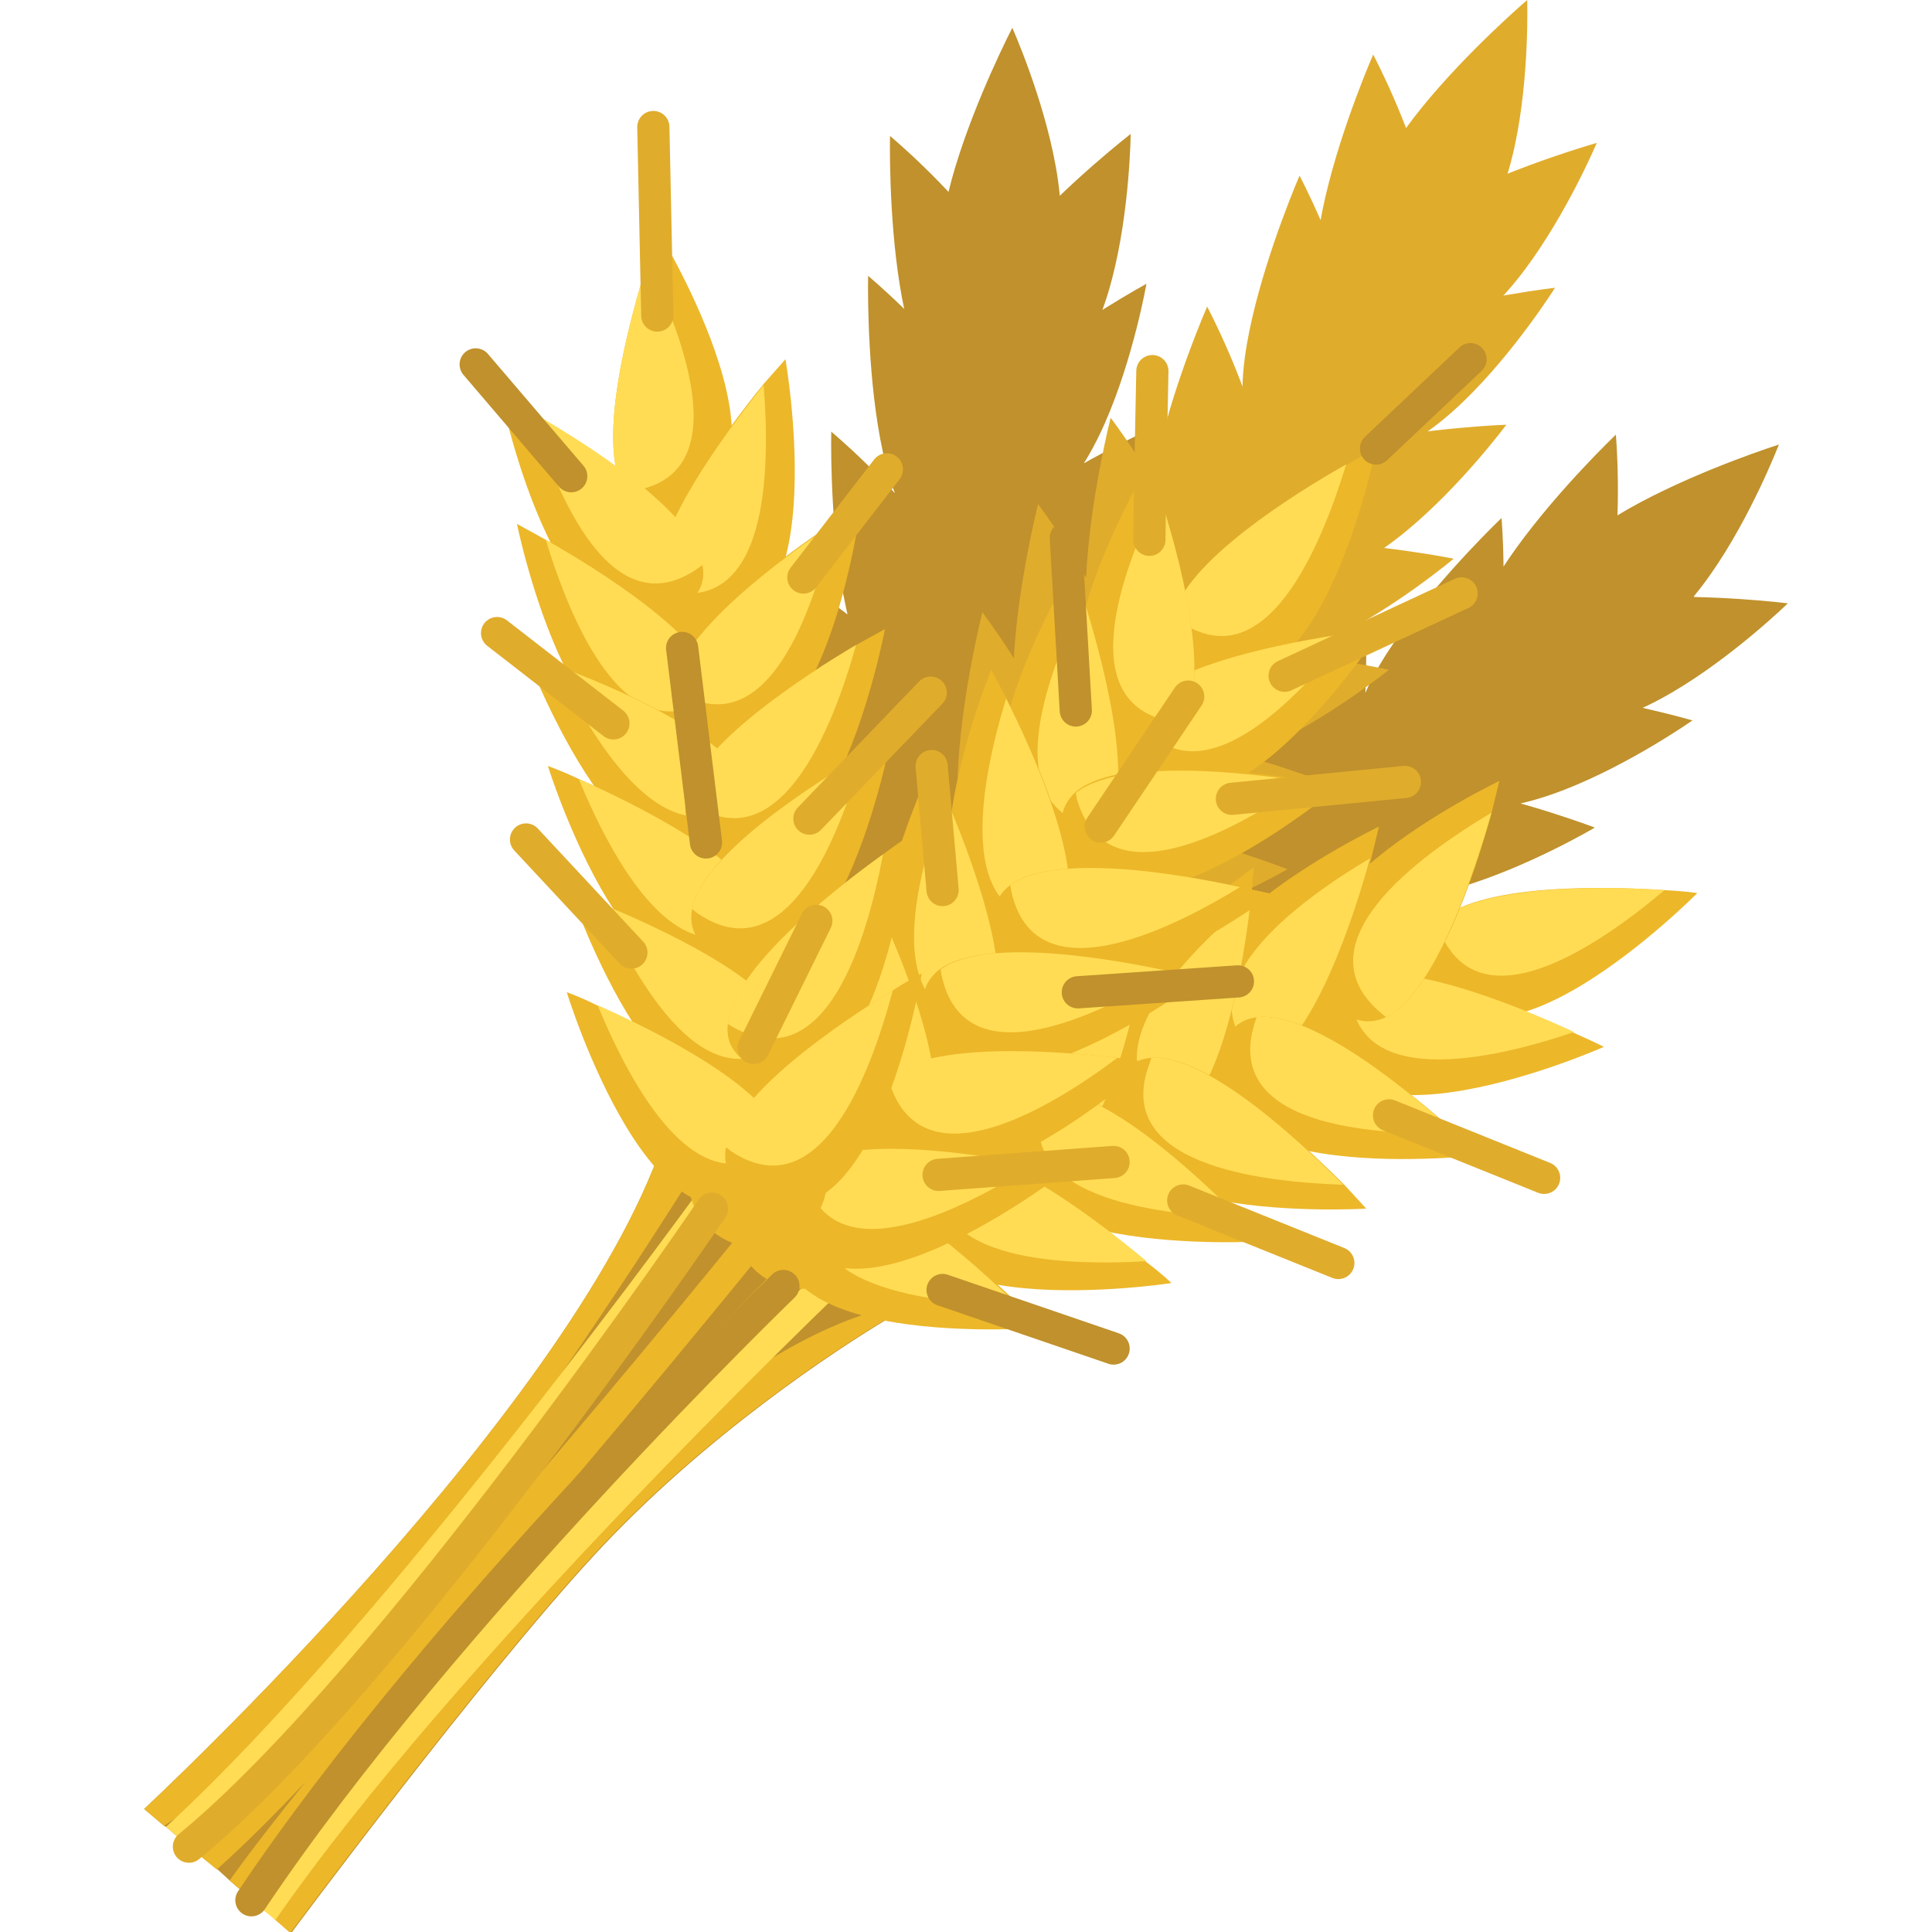 <svg width="60" height="60" viewBox="0 0 60 60" xmlns="http://www.w3.org/2000/svg" fill="none"><g clip-path="url(#a)"><path d="M28.192 40.586l-.618.37c-1.544.925-5.713 3.636-9.14 7.365-3.582 3.883-9.388 11.71-9.388 11.71l-.463-.401-.031-.031-.679-.555-.71-.616-.371-.339-.772-.616-.154-.123-.71-.616-.062-.031-.618-.524s13.711-12.727 16.243-21.109c.247-.801.37-1.602.401-2.311l1.359 1.51.216.246 3.644 4.037.618.678 1.235 1.356z" fill="#C0912C"/><path d="M23.005 34.052c-.031.031-.123.185-.278.462-1.76 2.866-11.117 18.028-17.633 22.188l-.618-.524s13.711-12.727 16.243-21.109l1.76-.77.525-.247zM27.542 40.956c-1.544.925-5.713 3.636-9.14 7.365-3.582 3.883-9.388 11.71-9.388 11.71l-.494-.431c10.87-17.812 18.991-18.952 18.991-18.952l.031.308zM24.826 37.473c-.278.339-3.119 3.883-6.67 8.074-2.779 3.267-5.96 6.934-8.677 9.8-.988 1.048-1.915 1.972-2.748 2.712l-.71-.585c5.898-5.424 17.972-20.401 18.096-20.586l.71.586zM26.093 38.737c-.031.031-1.081 1.078-2.656 2.681l-.154.154c-3.953 4.068-11.117 11.587-15.1 16.949l-.031.062c-.124.154-.216.277-.309.431l-.71-.616c.679-.955 1.482-1.972 2.347-3.051 2.594-3.205 5.836-6.749 8.708-9.8 3.798-4.037 6.979-7.18 7.257-7.488l.648.678z" fill="#ECB729"/><path d="M22.789 37.103c-.494.678-9.974 13.867-16.922 20.247l-.71-.616c6.886-6.317 16.737-20.031 16.861-20.185l.772.555zM27.233 39.014l-.247.246c-1.822 1.726-12.939 12.45-18.435 20.37l-.031-.031-.679-.555.309-.431.031-.062c2.069-2.866 4.972-6.348 8.739-10.385 2.316-2.496 4.601-4.807 6.33-6.533l.154-.154c1.42-1.418 2.47-2.434 2.934-2.866l.247-.216.648.616z" fill="#FFDC54"/><path d="M26.616 32.111c-1.143-.247-1.915-1.387-1.668-2.527l4.539-22.25c.247-1.14 1.39-1.911 2.532-1.664 1.143.247 1.915 1.387 1.668 2.527l-4.539 22.25c-.247 1.171-1.39 1.911-2.532 1.664zM31.438.863s3.86 8.629-.772 8.629c-3.675-.031.772-8.629.772-8.629zM35.114 4.16s-.093 9.461-4.323 7.519c-3.335-1.572 4.323-7.519 4.323-7.519zM35.604 8.813s-1.637 9.337-5.466 6.718c-3.057-2.065 5.466-6.718 5.466-6.718zM27.64 4.222s7.288 6.071 3.088 8.105c-3.304 1.572-3.088-8.105-3.088-8.105zM26.96 8.567s7.288 6.071 3.088 8.105c-3.304 1.602-3.088-8.105-3.088-8.105zM35.821 13.282s-2.347 9.183-5.991 6.287c-2.872-2.28 5.991-6.287 5.991-6.287zM25.815 13.405s7.288 6.071 3.088 8.105c-3.304 1.602-3.088-8.105-3.088-8.105zM35.886 17.781s-4.416 8.382-7.288 4.715c-2.254-2.897 7.288-4.715 7.288-4.715zM24.367 17.75s8.152 4.807 4.354 7.488c-2.995 2.096-4.354-7.488-4.354-7.488zM35.297 21.726s-4.57 8.29-7.38 4.561c-2.192-2.928 7.38-4.561 7.38-4.561zM23.285 21.079s8.152 4.807 4.354 7.488c-2.995 2.096-4.354-7.488-4.354-7.488zM34.928 25.701s-5.805 7.488-7.998 3.39c-1.698-3.267 7.998-3.39 7.998-3.39zM22.945 24.807s8.152 4.807 4.354 7.489c-2.995 2.126-4.354-7.489-4.354-7.489zM34.743 28.628s-5.806 7.489-7.998 3.39c-1.729-3.236 7.998-3.39 7.998-3.39zM29.675 32.481c-.649-.986-.371-2.311.618-2.958l19.022-12.512c.988-.647 2.316-.37 2.964.616.649.986.37 2.311-.618 2.958l-19.022 12.512c-.988.647-2.316.37-2.964-.616zM55.245 13.806s-3.397 8.844-6.67 5.547c-2.563-2.619 6.67-5.547 6.67-5.547zM55.523 18.737s-6.794 6.626-8.369 2.25c-1.297-3.451 8.369-2.25 8.369-2.25zM52.561 22.373s-7.751 5.455-8.646.894c-.679-3.605 8.646-.894 8.646-.894zM50.182 13.498s.834 9.43-3.551 7.889c-3.459-1.202 3.551-7.889 3.551-7.889zM46.631 16.087s.834 9.43-3.551 7.889c-3.489-1.171 3.551-7.889 3.551-7.889zM49.53 25.701s-8.152 4.838-8.677.216c-.401-3.667 8.677-.216 8.677-.216zM42.365 18.706s.834 9.43-3.551 7.889c-3.459-1.202 3.551-7.889 3.551-7.889zM46.411 28.906s-9.048 2.804-8.492-1.787c.432-3.667 8.492 1.787 8.492 1.787zM38.29 20.74s2.347 9.153-2.223 8.382c-3.613-.647 2.223-8.382 2.223-8.382zM43.201 31.279s-9.11 2.619-8.461-1.972c.525-3.636 8.461 1.972 8.461 1.972zM35.173 22.342s2.347 9.152-2.223 8.382c-3.613-.647 2.223-8.382 2.223-8.382zM40.114 33.837s-9.419 1.171-8.029-3.266c1.081-3.482 8.029 3.266 8.029 3.266zM32.271 24.746s2.347 9.153-2.223 8.382c-3.613-.616 2.223-8.382 2.223-8.382zM37.891 35.779s-9.418 1.171-8.029-3.267c1.05-3.513 8.029 3.267 8.029 3.267z" fill="#C0912C"/><path d="M31.126 27.149c-.988-.647-1.235-2.003-.587-2.958l12.661-18.891c.648-.986 2.007-1.233 2.965-.586.988.647 1.235 2.003.587 2.958l-12.63 18.891c-.648.955-2.007 1.233-2.995.585zM47.428 0s.309 9.461-3.984 7.704c-3.397-1.387 3.984-7.704 3.984-7.704zM49.589 4.438s-3.675 8.721-6.855 5.331c-2.501-2.681 6.855-5.331 6.855-5.331zM48.293 8.937s-5.033 8.012-7.597 4.16c-2.069-3.051 7.597-4.16 7.597-4.16zM42.645 1.695s4.447 8.351-.185 8.659c-3.706.216.185-8.659.185-8.659zM40.358 5.455s4.447 8.351-.185 8.66c-3.675.246.185-8.66.185-8.66zM46.782 13.19s-5.651 7.612-7.905 3.575c-1.791-3.236 7.905-3.575 7.905-3.575zM37.489 9.522s4.447 8.351-.185 8.659c-3.706.216.185-8.659.185-8.659zM45.146 17.35s-7.257 6.102-8.523 1.633c-1.019-3.544 8.523-1.633 8.523-1.633zM34.492 12.974s5.744 7.519 1.204 8.567c-3.582.832-1.204-8.567-1.204-8.567zM43.137 20.801s-7.38 5.948-8.554 1.448c-.957-3.544 8.554-1.448 8.554-1.448zM32.238 15.655s5.744 7.519 1.204 8.567c-3.582.832-1.204-8.567-1.204-8.567zM41.286 24.345s-8.214 4.746-8.677.123c-.37-3.667 8.677-.123 8.677-.123zM30.508 19.014s5.744 7.519 1.204 8.567c-3.582.832-1.204-8.567-1.204-8.567zM39.985 26.995s-8.214 4.746-8.677.123c-.371-3.667 8.677-.123 8.677-.123z" fill="#E0AC2C"/><path d="M22.943 38.706l-.062-.154c-.401-1.048.123-2.25 1.173-2.681l19.578-7.519c1.05-.401 2.254.123 2.687 1.171l.062.154c.401 1.048-.123 2.25-1.173 2.681l-19.547 7.519c-1.112.431-2.285-.123-2.718-1.171zM52.712 27.735s-6.67 6.749-8.338 2.404c-.247-.616-.123-1.109.247-1.479 1.235-1.233 5.188-1.14 7.072-1.017.618.031 1.019.092 1.019.092z" fill="#ECB729"/><path d="M51.693 27.643c-2.038 1.726-5.805 4.314-7.01 1.202l-.062-.185c1.235-1.202 5.188-1.14 7.072-1.017z" fill="#FFDC54"/><path d="M49.811 32.511s-8.677 3.852-8.647-.801c0-.678.309-1.079.772-1.264 1.575-.678 5.25.832 6.948 1.633.556.246.926.431.926.431z" fill="#ECB729"/><path d="M48.886 32.05c-2.532.863-6.979 1.88-6.948-1.448v-.185c1.575-.678 5.219.832 6.948 1.633z" fill="#FFDC54"/><path d="M46.565 24.253s-8.554 4.068-5.003 7.088c.525.431 1.019.462 1.482.246 1.544-.77 2.779-4.499 3.273-6.317l.247-1.017z" fill="#ECB729"/><path d="M46.32 25.239c-2.285 1.356-5.991 4.068-3.428 6.225l.154.123c1.544-.77 2.748-4.53 3.273-6.348z" fill="#FFDC54"/><path d="M42.827 25.67s-8.554 4.068-5.003 7.088c.525.431 1.019.462 1.482.247 1.544-.77 2.779-4.499 3.273-6.317l.247-1.017z" fill="#ECB729"/><path d="M42.546 26.656c-2.285 1.356-5.991 4.068-3.428 6.225l.154.123c1.544-.77 2.779-4.53 3.273-6.348z" fill="#FFDC54"/><path d="M38.941 26.934s-7.813 5.362-3.829 7.766c.587.339 1.081.308 1.482.031 1.42-.986 2.038-4.869 2.254-6.749l.093-1.048z" fill="#ECB729"/><path d="M38.848 27.951c-2.038 1.695-5.28 4.931-2.409 6.656l.154.092c1.421-.986 2.038-4.869 2.254-6.749z" fill="#FFDC54"/><path d="M35.759 28.444s-8.121 4.9-4.261 7.55c.556.37 1.05.37 1.482.093 1.482-.924 2.316-4.777 2.625-6.626l.154-1.017z" fill="#ECB729"/><path d="M35.604 29.461c-2.131 1.572-5.528 4.653-2.779 6.533l.154.092c1.451-.925 2.285-4.777 2.625-6.626z" fill="#FFDC54"/><path d="M32.111 30.077s-7.967 5.146-4.045 7.643c.556.37 1.05.339 1.482.062 1.451-.955 2.162-4.838 2.439-6.687.093-.616.124-1.017.124-1.017z" fill="#ECB729"/><path d="M31.986 31.094c-2.1 1.633-5.404 4.807-2.594 6.595l.154.092c1.451-.955 2.162-4.838 2.44-6.687z" fill="#FFDC54"/><path d="M29.084 30.725s-8.122 4.9-4.292 7.519c.556.37 1.05.37 1.482.092 1.482-.894 2.316-4.746 2.656-6.626l.154-.986z" fill="#ECB729"/><path d="M28.899 31.742c-2.131 1.572-5.558 4.622-2.81 6.533l.154.093c1.482-.925 2.347-4.777 2.656-6.626z" fill="#FFDC54"/><path d="M45.977 35.871s-9.418 1.109-8.029-3.297c.216-.647.587-.924 1.112-.986 1.729-.185 4.755 2.342 6.176 3.605l.741.678z" fill="#ECB729"/><path d="M45.203 35.193c-2.656.062-7.226-.246-6.238-3.421l.062-.185c1.76-.185 4.786 2.342 6.176 3.605z" fill="#FFDC54"/><path d="M42.427 37.535s-9.48.586-7.813-3.76c.247-.616.648-.894 1.174-.925 1.729-.093 4.601 2.589 5.96 3.944.432.462.679.74.679.74z" fill="#ECB729"/><path d="M41.719 36.795c-2.656-.092-7.195-.647-6.022-3.76l.062-.185c1.76-.092 4.632 2.619 5.96 3.945z" fill="#FFDC54"/><path d="M39.185 38.552s-9.48.586-7.813-3.76c.247-.616.649-.894 1.174-.924 1.729-.093 4.601 2.589 5.96 3.944.401.462.679.74.679.74z" fill="#ECB729"/><path d="M38.477 37.812c-2.656-.093-7.195-.647-6.022-3.76l.062-.185c1.729-.093 4.632 2.589 5.96 3.944z" fill="#FFDC54"/><path d="M36.378 39.846s-9.357 1.448-8.121-3.02c.185-.647.556-.955 1.081-1.017 1.698-.246 4.848 2.157 6.269 3.39.494.37.772.647.772.647z" fill="#ECB729"/><path d="M35.609 39.168c-2.656.154-7.226 0-6.331-3.205l.062-.185c1.698-.247 4.817 2.188 6.269 3.39z" fill="#FFDC54"/><path d="M32.329 41.233s-9.449.77-7.874-3.606c.216-.616.618-.925 1.143-.955 1.729-.123 4.663 2.527 6.022 3.821.432.462.71.74.71.74z" fill="#ECB729"/><path d="M31.587 40.524c-2.656-.031-7.226-.524-6.083-3.667l.062-.185c1.729-.123 4.663 2.527 6.022 3.852z" fill="#FFDC54"/><path d="M23.867 39.384l-.123-.093c-.926-.647-1.143-1.972-.463-2.866l12.198-17.011c.648-.925 1.976-1.14 2.872-.462l.123.092c.926.647 1.143 1.972.463 2.866l-12.229 17.011c-.618.924-1.915 1.14-2.841.462zM42.735 13.929s-1.884 9.276-5.651 6.564c-.556-.401-.71-.863-.587-1.356.371-1.695 3.706-3.79 5.342-4.715.525-.308.895-.493.895-.493z" fill="#ECB729"/><path d="M41.807 14.422c-.772 2.527-2.501 6.78-5.219 4.838l-.154-.123c.401-1.695 3.736-3.79 5.373-4.715z" fill="#FFDC54"/><path d="M42.921 19.507s-5.157 7.951-7.658 4.068c-.371-.555-.34-1.048-.062-1.479.957-1.448 4.848-2.157 6.701-2.434l1.019-.154z" fill="#ECB729"/><path d="M41.904 19.661c-1.637 2.096-4.786 5.393-6.608 2.589l-.093-.154c.926-1.448 4.817-2.157 6.701-2.434z" fill="#FFDC54"/><path d="M35.695 14.392s-4.91 8.105-.309 8.66c.679.092 1.112-.154 1.359-.586.896-1.479-.154-5.3-.741-7.088-.185-.616-.309-.986-.309-.986z" fill="#ECB729"/><path d="M36.005 15.347c-1.173 2.373-2.779 6.656.556 7.088h.185c.895-1.479-.154-5.27-.741-7.088z" fill="#FFDC54"/><path d="M33.316 17.627s-4.91 8.105-.309 8.659c.679.093 1.112-.154 1.359-.585.896-1.479-.154-5.3-.741-7.088-.154-.616-.309-.986-.309-.986z" fill="#ECB729"/><path d="M33.657 18.613c-1.174 2.373-2.779 6.656.556 7.088h.185c.865-1.51-.185-5.3-.741-7.088z" fill="#FFDC54"/><path d="M30.784 20.801s-3.613 8.752 1.05 8.598c.679-.031 1.05-.339 1.266-.801.648-1.602-.988-5.208-1.822-6.872l-.494-.924z" fill="#ECB729"/><path d="M31.245 21.695c-.772 2.527-1.698 7.026 1.637 6.903h.185c.648-1.602-.957-5.208-1.822-6.903z" fill="#FFDC54"/><path d="M28.931 23.791s-4.076 8.536.556 8.629c.679 0 1.081-.277 1.297-.74.741-1.572-.679-5.239-1.451-6.965-.216-.555-.401-.924-.401-.924z" fill="#ECB729"/><path d="M29.363 24.746c-.926 2.496-2.1 6.903 1.266 6.995h.185c.71-1.602-.71-5.27-1.451-6.995z" fill="#FFDC54"/><path d="M26.768 27.149s-3.829 8.66.803 8.629c.679 0 1.081-.308 1.266-.77.679-1.572-.834-5.208-1.637-6.934-.247-.555-.432-.924-.432-.924z" fill="#ECB729"/><path d="M27.232 28.074c-.865 2.527-1.884 6.965 1.451 6.934h.185c.679-1.572-.834-5.208-1.637-6.934z" fill="#FFDC54"/><path d="M24.605 29.368s-4.107 8.536.556 8.629c.679 0 1.081-.277 1.297-.74.741-1.572-.679-5.239-1.421-6.995-.278-.524-.432-.894-.432-.894z" fill="#ECB729"/><path d="M25.004 30.293c-.926 2.496-2.1 6.903 1.235 6.995h.185c.741-1.572-.679-5.239-1.42-6.995z" fill="#FFDC54"/><path d="M41.56 24.438s-7.257 6.071-8.523 1.602c-.185-.647 0-1.109.371-1.448 1.328-1.109 5.25-.647 7.133-.37.618.154 1.019.216 1.019.216z" fill="#ECB729"/><path d="M40.544 24.284c-2.193 1.51-6.176 3.76-7.102.524l-.031-.185c1.359-1.079 5.28-.647 7.133-.339z" fill="#FFDC54"/><path d="M39.525 27.766s-7.596 5.67-8.616 1.14c-.154-.647.062-1.109.463-1.418 1.39-1.017 5.281-.339 7.133.062.618.123 1.019.216 1.019.216z" fill="#ECB729"/><path d="M38.508 27.55c-2.254 1.387-6.392 3.39-7.102.123l-.031-.185c1.42-1.017 5.311-.339 7.133.062z" fill="#FFDC54"/><path d="M37.33 30.385s-7.597 5.67-8.616 1.14c-.154-.647.062-1.109.463-1.418 1.39-1.017 5.28-.339 7.133.062.648.123 1.019.216 1.019.216z" fill="#ECB729"/><path d="M36.344 30.169c-2.254 1.387-6.392 3.39-7.102.123l-.031-.185c1.39-1.017 5.28-.339 7.133.062z" fill="#FFDC54"/><path d="M35.723 33.005s-7.041 6.348-8.461 1.911c-.216-.647-.062-1.109.34-1.448 1.297-1.14 5.25-.832 7.102-.616l1.019.154z" fill="#ECB729"/><path d="M34.704 32.851c-2.131 1.602-6.053 3.945-7.072.801l-.062-.185c1.297-1.14 5.25-.832 7.133-.616z" fill="#FFDC54"/><path d="M33.069 36.395s-7.504 5.794-8.585 1.294c-.154-.647.031-1.109.432-1.418 1.39-1.048 5.28-.462 7.133-.093.648.123 1.019.216 1.019.216z" fill="#ECB729"/><path d="M32.079 36.179c-2.223 1.418-6.33 3.513-7.102.277l-.031-.185c1.359-1.048 5.28-.462 7.133-.093z" fill="#FFDC54"/><path d="M23.872 38.675l-.154.031c-1.143.154-2.162-.678-2.316-1.787l-2.563-20.77c-.154-1.14.679-2.157 1.791-2.311l.154-.031c1.143-.154 2.162.678 2.316 1.787l2.563 20.77c.154 1.14-.648 2.157-1.791 2.311zM20.441 7.18s4.941 8.074.309 8.66c-.679.092-1.112-.154-1.359-.586-.896-1.479.154-5.3.71-7.088.185-.586.34-.986.34-.986z" fill="#ECB729"/><path d="M20.101 8.166c1.173 2.373 2.779 6.656-.525 7.088h-.185c-.896-1.479.154-5.3.71-7.088z" fill="#FFDC54"/><path d="M24.393 11.156s1.637 9.337-2.872 8.166c-.679-.154-.988-.524-1.081-1.048-.278-1.695 2.069-4.869 3.273-6.348l.679-.77z" fill="#ECB729"/><path d="M23.714 11.957c.216 2.65.154 7.211-3.088 6.379l-.185-.062c-.278-1.695 2.1-4.838 3.273-6.317z" fill="#FFDC54"/><path d="M15.563 12.296s1.884 9.276 5.651 6.564c.556-.401.71-.863.587-1.356-.371-1.695-3.706-3.79-5.342-4.715-.525-.308-.895-.493-.895-.493z" fill="#ECB729"/><path d="M16.488 12.789c.772 2.527 2.501 6.78 5.219 4.838l.154-.123c-.401-1.695-3.736-3.79-5.373-4.715z" fill="#FFDC54"/><path d="M16.055 16.271s1.884 9.276 5.651 6.564c.556-.401.71-.863.587-1.356-.371-1.695-3.706-3.79-5.342-4.715l-.895-.493z" fill="#ECB729"/><path d="M16.949 16.764c.772 2.527 2.501 6.78 5.219 4.838l.154-.123c-.371-1.695-3.736-3.79-5.373-4.715z" fill="#FFDC54"/><path d="M16.336 20.308s3.304 8.875 6.608 5.609c.463-.462.556-.955.371-1.448-.618-1.602-4.261-3.143-6.022-3.821-.587-.185-.957-.339-.957-.339z" fill="#ECB729"/><path d="M17.293 20.678c1.143 2.404 3.52 6.287 5.898 3.975l.123-.123c-.618-1.664-4.261-3.205-6.022-3.852z" fill="#FFDC54"/><path d="M17.016 23.79s2.81 9.029 6.3 5.979c.494-.431.618-.924.463-1.418-.525-1.633-4.076-3.39-5.806-4.16-.587-.277-.957-.401-.957-.401z" fill="#ECB729"/><path d="M17.973 24.19c1.019 2.465 3.15 6.502 5.651 4.284l.123-.123c-.494-1.664-4.045-3.39-5.774-4.16z" fill="#FFDC54"/><path d="M17.723 27.704s3.057 8.968 6.454 5.793c.494-.462.587-.955.432-1.417-.587-1.664-4.2-3.297-5.929-4.006-.587-.246-.957-.37-.957-.37z" fill="#ECB729"/><path d="M18.68 28.074c1.081 2.434 3.335 6.41 5.775 4.129l.123-.123c-.556-1.664-4.169-3.297-5.898-4.006z" fill="#FFDC54"/><path d="M17.602 30.816s2.779 9.06 6.269 5.978c.494-.431.618-.925.463-1.418-.525-1.633-4.076-3.39-5.805-4.16-.556-.277-.926-.401-.926-.401z" fill="#ECB729"/><path d="M18.559 31.217c1.019 2.465 3.15 6.502 5.651 4.284l.123-.123c-.525-1.664-4.045-3.39-5.775-4.16z" fill="#FFDC54"/><path d="M26.741 15.685s-1.204 9.399-5.157 6.965c-.556-.339-.772-.801-.71-1.325.247-1.726 3.428-4.037 5.003-5.085l.865-.555z" fill="#ECB729"/><path d="M25.878 16.271c-.587 2.589-2.007 6.934-4.848 5.208l-.154-.092c.247-1.757 3.428-4.068 5.003-5.116z" fill="#FFDC54"/><path d="M27.482 19.538s-1.729 9.307-5.558 6.656c-.556-.37-.71-.863-.618-1.356.34-1.695 3.644-3.852 5.28-4.807l.895-.493z" fill="#ECB729"/><path d="M26.585 20.03c-.71 2.558-2.378 6.811-5.126 4.9l-.154-.123c.34-1.664 3.675-3.821 5.28-4.777z" fill="#FFDC54"/><path d="M27.67 22.928s-1.729 9.307-5.558 6.656c-.556-.37-.71-.863-.618-1.356.34-1.695 3.644-3.852 5.28-4.807l.895-.493z" fill="#ECB729"/><path d="M26.773 23.452c-.71 2.558-2.378 6.81-5.126 4.9l-.154-.123c.34-1.695 3.675-3.821 5.28-4.777z" fill="#FFDC54"/><path d="M28.255 25.948s-.865 9.43-4.91 7.149c-.587-.339-.803-.77-.741-1.294.185-1.726 3.273-4.16 4.817-5.27.494-.37.834-.585.834-.585z" fill="#ECB729"/><path d="M27.423 26.533c-.494 2.619-1.76 6.995-4.663 5.362l-.154-.092c.154-1.726 3.273-4.16 4.817-5.27z" fill="#FFDC54"/><path d="M28.626 30.231s-1.544 9.337-5.435 6.749c-.556-.37-.741-.832-.648-1.325.309-1.695 3.582-3.914 5.188-4.9.525-.339.896-.524.896-.524z" fill="#ECB729"/><path d="M27.727 30.755c-.679 2.558-2.254 6.841-5.033 4.992l-.154-.123c.309-1.695 3.582-3.883 5.188-4.869z" fill="#FFDC54"/><path d="M42.734 13.929l2.934-2.774" stroke="#C0912C" stroke-miterlimit="10" stroke-linecap="round"/><path d="M39.895 20.986l5.497-2.558M35.695 16.764c0-.74.093-5.239.093-5.239M38.258 24.808l5.373-.524" stroke="#E0AC2C" stroke-miterlimit="10" stroke-linecap="round"/><path d="M33.41 22.065l-.309-5.362" stroke="#C0912C" stroke-miterlimit="10" stroke-linecap="round"/><path d="M34.184 25.67l2.717-4.037" stroke="#E0AC2C" stroke-miterlimit="10" stroke-linecap="round"/><path d="M33.473 30.817l4.972-.339" stroke="#C0912C" stroke-miterlimit="10" stroke-linecap="round"/><path d="M43.137 34.638l4.817 1.941M36.746 37.282l4.817 1.941M19.05 22.465l-3.613-2.804" stroke="#E0AC2C" stroke-miterlimit="10" stroke-linecap="round"/><path d="M17.74 14.789l-2.967-3.472" stroke="#C0912C" stroke-miterlimit="10" stroke-linecap="round"/><path d="M24.949 17.935l2.594-3.359M20.413 9.8l-.123-5.855M25.137 25.424l3.767-3.914M19.609 29.584l-3.273-3.513M29.148 36.487l5.435-.401" stroke="#E0AC2C" stroke-miterlimit="10" stroke-linecap="round"/><path d="M29.273 40.062l5.311 1.818" stroke="#C0912C" stroke-miterlimit="10" stroke-linecap="round"/><path d="M29.273 27.642l-.34-3.852M23.406 32.542l1.946-3.945" stroke="#E0AC2C" stroke-miterlimit="10" stroke-linecap="round"/><path d="M21.925 26.163l-.741-6.04" stroke="#C0912C" stroke-miterlimit="10" stroke-linecap="round"/><path d="M22.11 37.535s-9.943 14.638-16.243 19.815" stroke="#E0AC2C" stroke-miterlimit="10" stroke-linecap="round"/><path d="M24.329 39.938s-10.592 10.231-16.521 19.076" stroke="#C0912C" stroke-miterlimit="10" stroke-linecap="round"/></g><defs><clipPath id="a"><path fill="#fff" d="M0 0h60v60h-60z"/></clipPath></defs></svg>